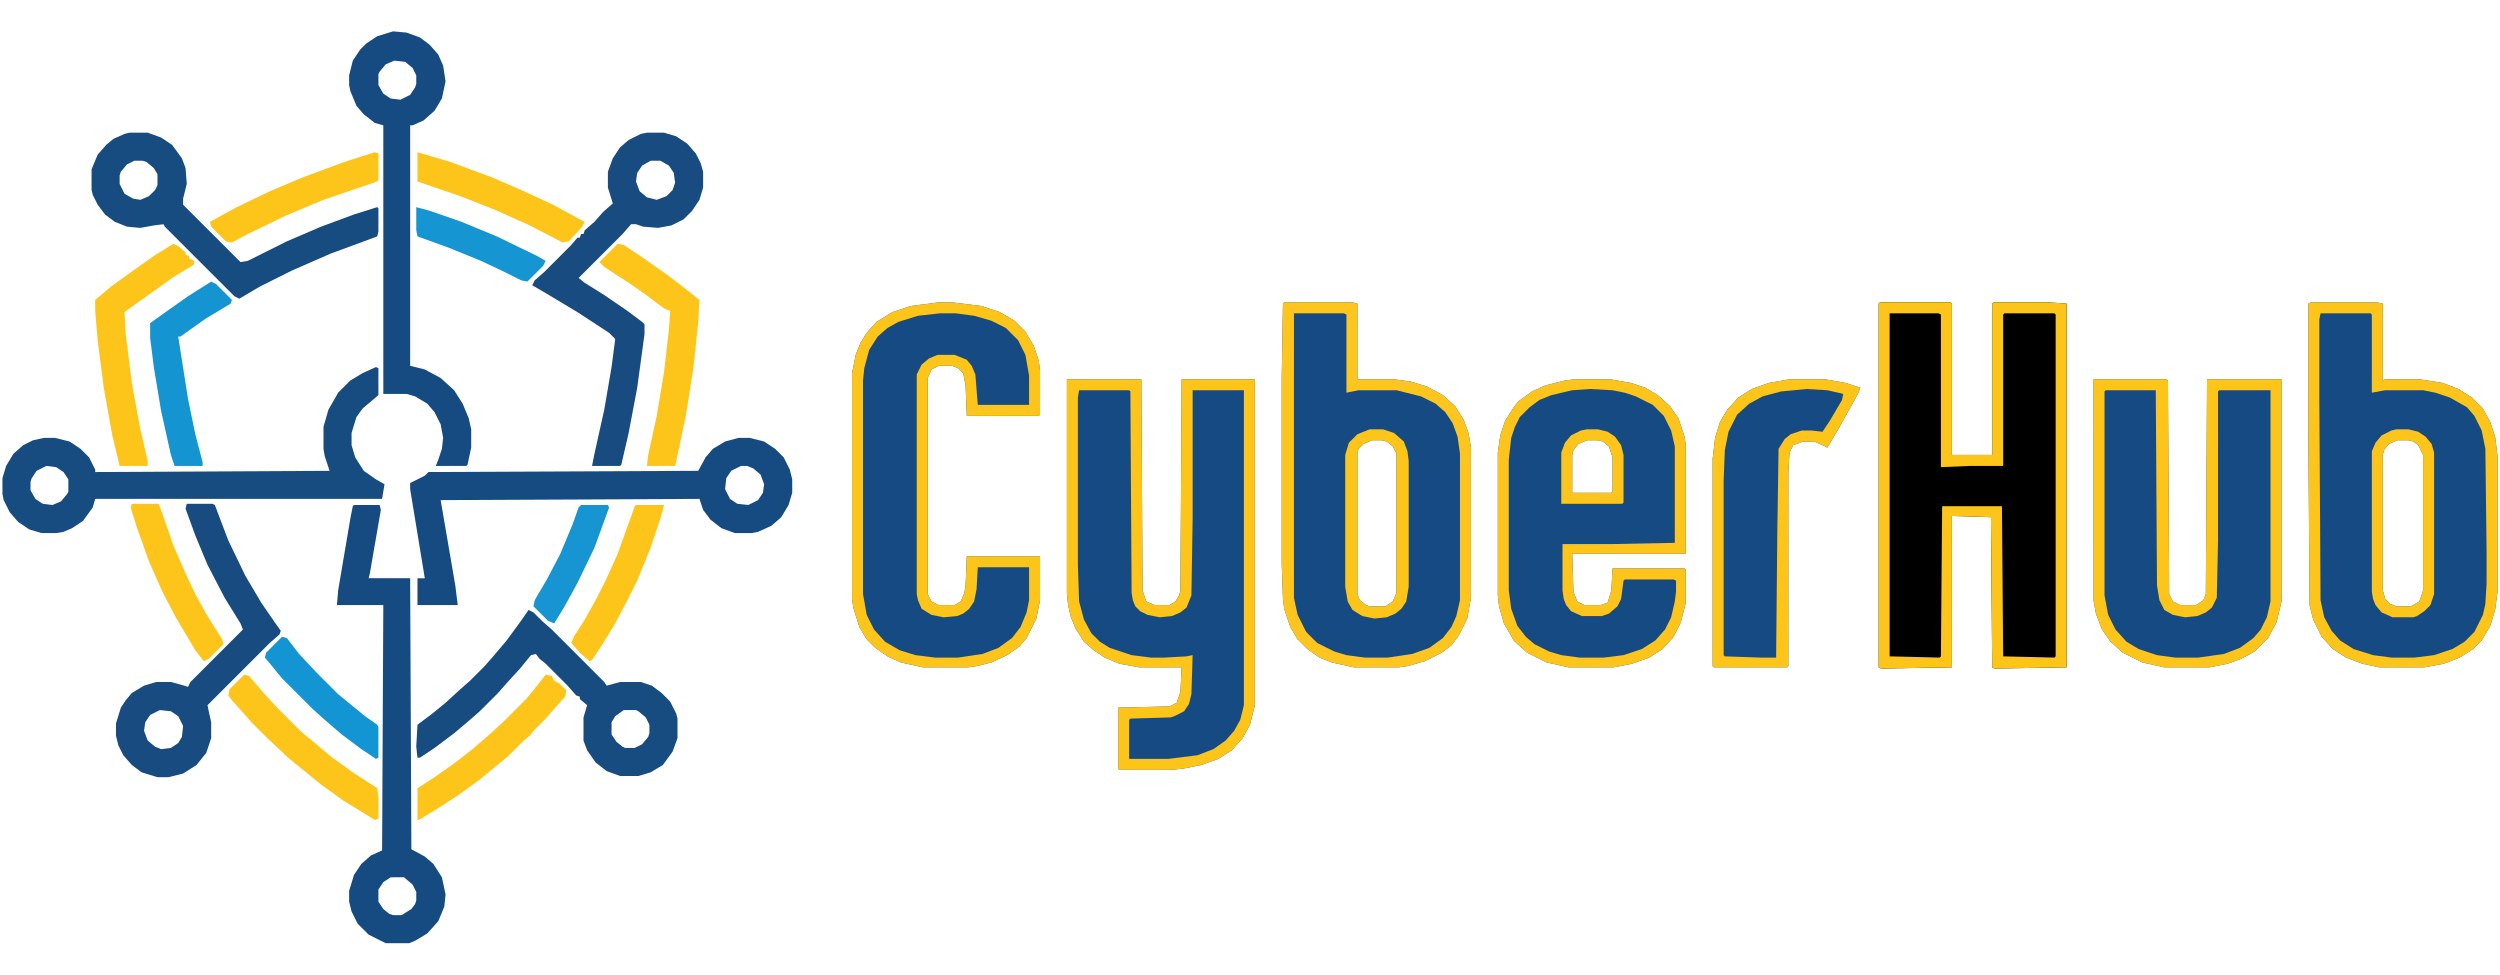<?xml version="1.0" encoding="UTF-8"?>
<svg version="1.1" viewBox="0 0 2048 747" width="118" height="46" xmlns="http://www.w3.org/2000/svg">
<path transform="translate(1540,222)" d="m0 0h58l1 1v124h33v-124l1-1h45l15 1v298l-59 1-2-1-1-123-32-1v124l-58 1-2-1v-298z" fill="#black"/>
<path transform="translate(874,285)" d="m0 0h61l1 173 3 9 7 3h12l5-3 3-5 1-4 1-173h60v267l-4 16-6 11-9 10-11 7-14 5-15 3-10 1h-42l-1-1v-50l42-1 6-3 3-9 1-20h-35l-16-3-12-5-9-6-8-7-7-11-4-10-2-9-1-9z" fill="#154B82"/>
<path transform="translate(1052,222)" d="m0 0h56l4 1v62h30l14 2 13 4 13 7 10 9 7 11 4 11 2 12v123l-3 17-7 14-6 8-8 6-14 7-14 4-7 1h-37l-18-4-10-4-10-7-8-8-6-10-5-15-1-8-1-28v-154l1-60zm72 113-7 3-4 4-1 3v116l2 5 5 4 3 1h13l6-4 3-7v-114l-3-6-5-4-4-1z" fill="#154B82"/>
<path transform="translate(1893,222)" d="m0 0h54l5 1v63l2-1h28l19 3 13 5 11 7 9 9 6 11 4 12 2 16v111l-2 15-4 13-7 12-7 7-11 7-13 5-16 3h-37l-14-3-13-5-11-7-9-10-7-14-3-12-1-138v-109zm71 113-7 3-4 5-1 4v111l2 7 4 4 5 2h12l7-4 3-9v-111l-4-8-4-3-4-1z" fill="#154B82"/>
<path transform="translate(1290,285)" d="m0 0h29l17 3 12 4 10 6 10 9 7 10 5 15 1 7v89h-93l1 31 3 8 6 3h13l6-2 3-10 1-18h59l1 1v27l-4 16-6 12-9 10-11 7-14 5-15 3h-37l-18-4-16-8-11-10-8-14-4-14-1-9v-117l2-14 4-12 7-11 4-5 11-8 11-5 16-4zm10 50-7 3-4 5-1 4v31h32l1-1v-28l-3-9-5-4-4-1z" fill="#154B82"/>
<path transform="translate(769,222)" d="m0 0h11l24 3 15 5 12 7 9 9 7 12 4 12 1 8v36l-1 1h-59l-1-25-2-10-4-4-5-2h-11l-6 3-3 7v177l3 6 6 3h13l5-3 3-7 1-6 1-24h60v36l-3 15-8 16-6 7-10 7-13 6-12 3-7 1h-37l-18-4-11-5-10-7-7-7-6-10-5-16-1-7v-185l3-15 4-10 5-8 8-9 13-8 15-5z" fill="#154B82"/>
<path transform="translate(1715,285)" d="m0 0h60l1 1 1 175 3 6 6 3h13l6-4 2-5 1-176h61v182l-4 17-7 13-11 11-11 6-11 4-15 3h-37l-18-4-16-8-10-9-7-10-5-13-2-11z" fill="#154B82"/>
<path transform="translate(1466,285)" d="m0 0h29l17 3 12 4-2 5-15 27-10 17-4-2-7-3h-9l-8 3-3 6-1 17v158l-1 1h-60l-1-1v-170l2-17 4-13 6-10 9-10 11-7 14-5z" fill="#154B82"/>
<path transform="translate(1540,222)" d="m0 0h58l1 1v124h33v-124l1-1h45l15 1v298l-59 1-2-1-1-123-32-1v124l-58 1-2-1v-298zm8 9v281l41 1 1-1 1-123h49l1 123 42 1 1-1v-280l-1-1h-41l-1 1v124h-27l-24 1v-125l-2-1z" fill="#FDC41A"/>
<path transform="translate(874,285)" d="m0 0h61l1 173 3 9 7 3h12l5-3 3-5 1-4 1-173h60v267l-4 16-6 11-9 10-11 7-14 5-15 3-10 1h-42l-1-1v-50l42-1 6-3 3-9 1-20h-35l-16-3-12-5-9-6-8-7-7-11-4-10-2-9-1-9zm10 9-1 6v137l1 30 4 15 6 11 7 7 8 5 18 6 16 2h11l18-1 5-1-1 32-2 8-4 6-8 4-3 1-33 1-1 1v32h32l24-3 13-5 10-7 7-8 5-9 3-12v-258h-42v106l-1 62-4 10-5 4-7 3-10 1-10-2-6-3-4-4-2-5-1-6-1-165-1-1z" fill="#FDC41A"/>
<path transform="translate(605,333)" d="m0 0h9l12 3 9 6 7 7 5 10 2 8v11l-3 10-6 10-8 7-11 5-5 1h-14l-11-4-9-7-6-8-3-9-212 1 12 70 2 16h-33v-22h6l-12-73v-5l12-6 3-3 221-1 6-11 6-7 10-6zm2 23-8 4-4 6-1 9 4 8 6 4 9 1 8-4 4-6 1-7-3-8-6-5-5-2z" fill="#164B81"/>
<path transform="translate(308,275)" d="m0 0 2 1v22l-13 11-5 7-4 13v10l3 10 7 11 10 7 7 4-2 12h-235l-2 7-8 11-9 6-7 3-6 1h-12l-10-3-9-6-7-8-5-10-1-5v-13l3-10 6-10 8-7 8-4 9-2h9l12 3 9 6 7 7 5 10v2l192-1-4-12-1-6v-18l4-14 8-14 10-10 10-6zm-270 81-8 4-4 6-1 3v7l4 7 6 4 8 1 7-3 5-6 1-2v-10l-4-6-6-4z" fill="#174C81"/>
<path transform="translate(290,388)" d="m0 0h21l1 4-9 52-1 4h34l1 222 11 6 7 6 7 11 3 14-1 10-5 12-9 10-10 6-5 2h-19l-14-7-9-9-5-10-2-8v-9l4-13 6-9 8-7 9-4 1-201h-38l1-12 10-59 2-10zm30 305-6 4-4 6v10l4 6 5 4 3 1h7l8-5 3-4 1-3v-7l-3-6-7-6z" fill="#164B81"/>
<path transform="translate(322)" d="m0 0 11 1 11 4 8 6 7 8 4 9 2 13-3 14-6 10-9 8-9 4h-2v197l12 3 13 7 11 10 7 11 5 12 2 9v15l-3 14-1 1h-25l2-5 3-9 1-9-2-11-5-10-6-7-10-6-7-2h-19v-220l-7-2-9-7-6-7-5-12-1-5v-8l3-12 6-9 5-5 9-6zm1 24-7 3-5 6-1 2v9l4 7 6 4 8 1 8-4 4-6 1-3v-7l-3-6-6-5z" fill="#164B81"/>
<path transform="translate(530,83)" d="m0 0h14l10 3 9 6 7 8 4 8 2 7v13l-3 10-6 9-7 7-10 5-11 2-12-1-6-2h-4l-7 8-36 36 5 4 16 10 19 13 12 9 2 2v8l-6 44-7 37-6 26-1 1h-23l2-10 8-36 6-35 3-23-5-5-26-17-25-15-12-7 2-4 8-7 22-22 5-6h2l1-3h2l1-3 8-7 7-8 8-7-4-13v-13l4-11 6-9 7-6 10-5zm3 23-7 4-4 6-1 7 3 8 6 5 8 2 8-3 5-5 2-6-1-8-4-6-7-4z" fill="#184C80"/>
<path transform="translate(769,222)" d="m0 0h11l24 3 15 5 12 7 9 9 7 12 4 12 1 8v36l-1 1h-59l-1-25-2-10-4-4-5-2h-11l-6 3-3 7v177l3 6 6 3h13l5-3 3-7 1-6 1-24h60v36l-3 15-8 16-6 7-10 7-13 6-12 3-7 1h-37l-18-4-11-5-10-7-7-7-6-10-5-16-1-7v-185l3-15 4-10 5-8 8-9 13-8 15-5zm1 9-18 2-16 5-9 5-8 7-7 11-4 15-1 10v175l3 17 6 12 9 10 12 7 13 4 16 2h19l20-3 13-5 11-8 7-9 5-12 2-10v-27h-42l-1 18-2 10-4 6-5 4-5 2-11 1-10-2-8-5-3-7-1-5v-180l4-8 6-5 7-3h14l10 4 4 5 3 7 2 25h42v-24l-3-17-6-12-10-10-12-6-14-4-15-2z" fill="#FDC41A"/>
<path transform="translate(1715,285)" d="m0 0h60l1 1 1 175 3 6 6 3h13l6-4 2-5 1-176h61v182l-4 17-7 13-11 11-11 6-11 4-15 3h-37l-18-4-16-8-10-9-7-10-5-13-2-11zm10 9-1 1v167l3 16 6 12 9 10 10 6 15 5 15 2h19l21-3 13-5 11-8 6-7 5-10 3-13v-173h-42l-1 1v122l-1 47-4 8-5 4-7 3-10 1-10-2-7-4-4-8-2-12-1-160z" fill="#FDC41A"/>
<path transform="translate(433,474)" d="m0 0 4 2 7 7 8 7 43 43 2 3 11-3h17l9 3 8 6 7 7 5 10 1 4v16l-4 11-8 11-10 6-10 3h-15l-11-4-9-7-7-10-3-8v-19l3-10-6-5v-2l-3-1-7-8-18-18-5-4-3-4-4 1-9 11-11 12-7 8-15 15-8 7-13 11-16 12-12 8h-2l-1-9 1-18 12-9 11-9 12-11 8-7 12-12 7-8 11-13 11-15zm78 82-7 5-3 5v10l4 6 5 4 2 1h8l6-3 5-6 1-3v-7l-3-6-6-5-2-1z" fill="#174C80"/>
<path transform="translate(106,83)" d="m0 0h15l11 4 9 6 8 11 3 8 1 13-3 12v5l47 47 6-1 32-16 28-12 27-10 19-6 1 1v19l-1 4-38 14-32 14-26 13-17 10-4-2-57-57-1-2-8 1-11 2-11-1-10-4-8-6-6-8-4-8-1-4v-17l5-12 7-8 6-5 9-4zm4 23-6 3-5 6-1 3v7l4 8 7 4 6 1 7-3 5-5 2-4v-9l-3-5-6-5-3-1z" fill="#174C80"/>
<path transform="translate(153,387)" d="m0 0h21l2 1 11 29 14 29 13 22 11 16 5 7-1 3-8 7-51 51 1 5 2 9v13l-4 12-8 10-11 7-12 3h-9l-13-4-8-6-7-8-4-8-2-8v-10l4-13 4-6 5-6 10-6 10-3h12l11 3 3 1 2-4 43-43-2-5-13-21-14-27-10-24-8-22zm-22 169-8 4-4 6-1 7 3 8 6 5 5 2 8-1 6-4 3-5 1-9-4-8-6-4z" fill="#184C80"/>
<path transform="translate(1290,285)" d="m0 0h29l17 3 12 4 10 6 10 9 7 10 5 15 1 7v89h-93l1 31 3 8 6 3h13l6-2 3-10 1-18h59l1 1v27l-4 16-6 12-9 10-11 7-14 5-15 3h-37l-18-4-16-8-11-10-8-14-4-14-1-9v-117l2-14 4-12 7-11 4-5 11-8 11-5 16-4zm13 8-15 1-17 4-10 4-8 6-8 8-4 8-3 9-2 18v107l2 15 5 14 7 9 7 6 12 6 10 3 15 2h20l16-2 15-5 11-7 8-9 5-10 3-13 1-8v-9l-2-1h-40l-1 1-2 15-3 6-7 6-6 2h-16l-9-4-4-5-2-5-1-7v-38h40l52-1v-79l-3-13-6-12-9-9-14-7-9-3-10-2z" fill="#FDC41B"/>
<path transform="translate(1052,222)" d="m0 0h56l4 1v62h30l14 2 13 4 13 7 10 9 7 11 4 11 2 12v123l-3 17-7 14-6 8-8 6-14 7-14 4-7 1h-37l-18-4-10-4-10-7-8-8-6-10-5-15-1-8-1-28v-154l1-60zm8 9v233l3 14 7 14 9 9 14 7 10 3 15 2h19l20-3 14-5 11-8 7-9 4-9 3-13v-120l-2-14-4-11-6-9-8-7-12-6-20-5h-31l-10 2v-64l-2-1z" fill="#FDC51E"/>
<path transform="translate(1893,222)" d="m0 0h54l5 1v63l2-1h28l19 3 13 5 11 7 9 9 6 11 4 12 2 16v111l-2 15-4 13-7 12-7 7-11 7-13 5-16 3h-37l-14-3-13-5-11-7-9-10-7-14-3-12-1-138v-109zm8 9-1 5v65l1 165 3 14 6 11 7 8 11 7 16 5 15 2h19l16-2 15-5 10-6 8-8 7-14 2-9 1-17v-26l-1-84-3-15-6-12-6-7-14-8-12-4-10-2h-31l-11 2v-64l-1-1z" fill="#FDC41A"/>
<path transform="translate(1466,285)" d="m0 0h29l17 3 12 4-2 5-15 27-10 17-4-2-7-3h-9l-8 3-3 6-1 17v158l-1 1h-60l-1-1v-170l2-17 4-13 6-10 9-10 11-7 14-5zm14 8-21 2-15 4-11 6-10 9-7 14-3 15-1 25v143l1 1 29 1h13l1-104 1-67 5-8 5-4 9-3h8l9 1 6-9 10-17 1-5-13-3z" fill="#FDC41A"/>
<path transform="translate(506,174)" d="m0 0 5 1 15 10 20 14 17 13 10 8-1 18-4 38-6 38-8 38-1 4h-23l1-9 7-32 6-36 4-35 1-15-5-2-16-12-13-9-20-13-4-4z" fill="#FDC41A"/>
<path transform="translate(142,174)" d="m0 0 4 2 6 5v2l3 1v2l4 2v3l-18 11-11 8-17 12-11 8 1 18 5 40 7 38 6 26v4h-23l-6-25-7-39-5-39-2-24v-9l13-11 18-13 17-12z" fill="#FDC41A"/>
<path transform="translate(173,205)" d="m0 0 4 2 13 13-1 3-20 12-17 12-4 3h-2l8 51 6 29 6 23v3h-23l-3-9-8-36-6-36-3-24v-12l14-10 17-12z" fill="#1495D2"/>
<path transform="translate(200,527)" d="m0 0 4 1 12 14 11 12 20 20 11 9 13 11 18 13 20 13 1 7v18l-3 1-26-16-18-13-16-13-11-9-17-16-13-13-7-8-9-10-3-4 1-5z" fill="#FDC41A"/>
<path transform="translate(447,527)" d="m0 0 5 1 2 4 4 2 6 6-1 5-9 10-7 8-9 9-4 5-5 4-13 13-11 9-12 10-18 13-17 11-15 9h-1v-26l14-9 17-12 14-11 14-12 12-11 18-18 9-11z" fill="#FDC41A"/>
<path transform="translate(1122,326)" d="m0 0h11l9 3 8 7 3 8 1 8v103l-2 12-4 6-5 4-7 3-10 1-10-2-8-5-4-7-2-12v-108l3-10 7-7zm2 9-7 3-4 4-1 3v116l2 5 5 4 3 1h13l6-4 3-7v-114l-3-6-5-4-4-1z" fill="#FDC41A"/>
<path transform="translate(307,99)" d="m0 0 3 1v21l-1 2-44 15-31 13-33 16-11 6-5-1-12-12-1-4 22-12 27-13 26-11 35-13z" fill="#FDC41A"/>
<path transform="translate(342,99)" d="m0 0 27 8 35 13 23 10 26 12 22 12 4 2-2 4-11 12-5 1-27-14-29-13-28-11-35-12z" fill="#FDC41A"/>
<path transform="translate(1963,326)" d="m0 0h10l8 2 6 4 5 6 2 7v116l-3 9-5 5-6 4-3 1h-17l-9-4-5-6-2-5-1-6v-115l3-7 5-6 8-4zm1 9-7 3-4 5-1 4v111l2 7 4 4 5 2h12l7-4 3-9v-111l-4-8-4-3-4-1z" fill="#FDC41A"/>
<path transform="translate(108,387)" d="m0 0h22l3 8 9 26 10 23 8 17 10 18 12 19 1 4-12 12-4 2-7-9-16-27-11-21-11-25-10-28-5-16z" fill="#FDC41A"/>
<path transform="translate(521,388)" d="m0 0h23l-3 11-8 24-11 27-8 16-10 19-11 18-8 12-2 1-8-7-7-8 2-5 9-14 10-18 8-16 9-20 9-25 5-14z" fill="#FDC41A"/>
<path transform="translate(231,496)" d="m0 0 4 1 10 13 15 16 17 17 22 18 10 7 1 2v25l-2 1-12-8-16-12-14-12-10-9-25-25-9-11-5-6 1-4z" fill="#1495D3"/>
<path transform="translate(341,144)" d="m0 0 11 3 26 9 29 12 33 16 7 4-2 4-13 13-5-1-16-8-17-8-27-11-25-9-1-5z" fill="#1595D2"/>
<path transform="translate(476,388)" d="m0 0h22l1 2-12 33-14 29-11 20-8 13-5-2-12-12 1-5 10-17 11-21 10-24 5-14z" fill="#1695D2"/>
<path transform="translate(1300,326)" d="m0 0h9l8 2 6 4 5 7 2 8v39l-1 1h-50v-42l3-8 5-6 8-4zm0 9-7 3-4 5-1 4v31h32l1-1v-28l-3-9-5-4-4-1z" fill="#FDC41A"/>
</svg>
